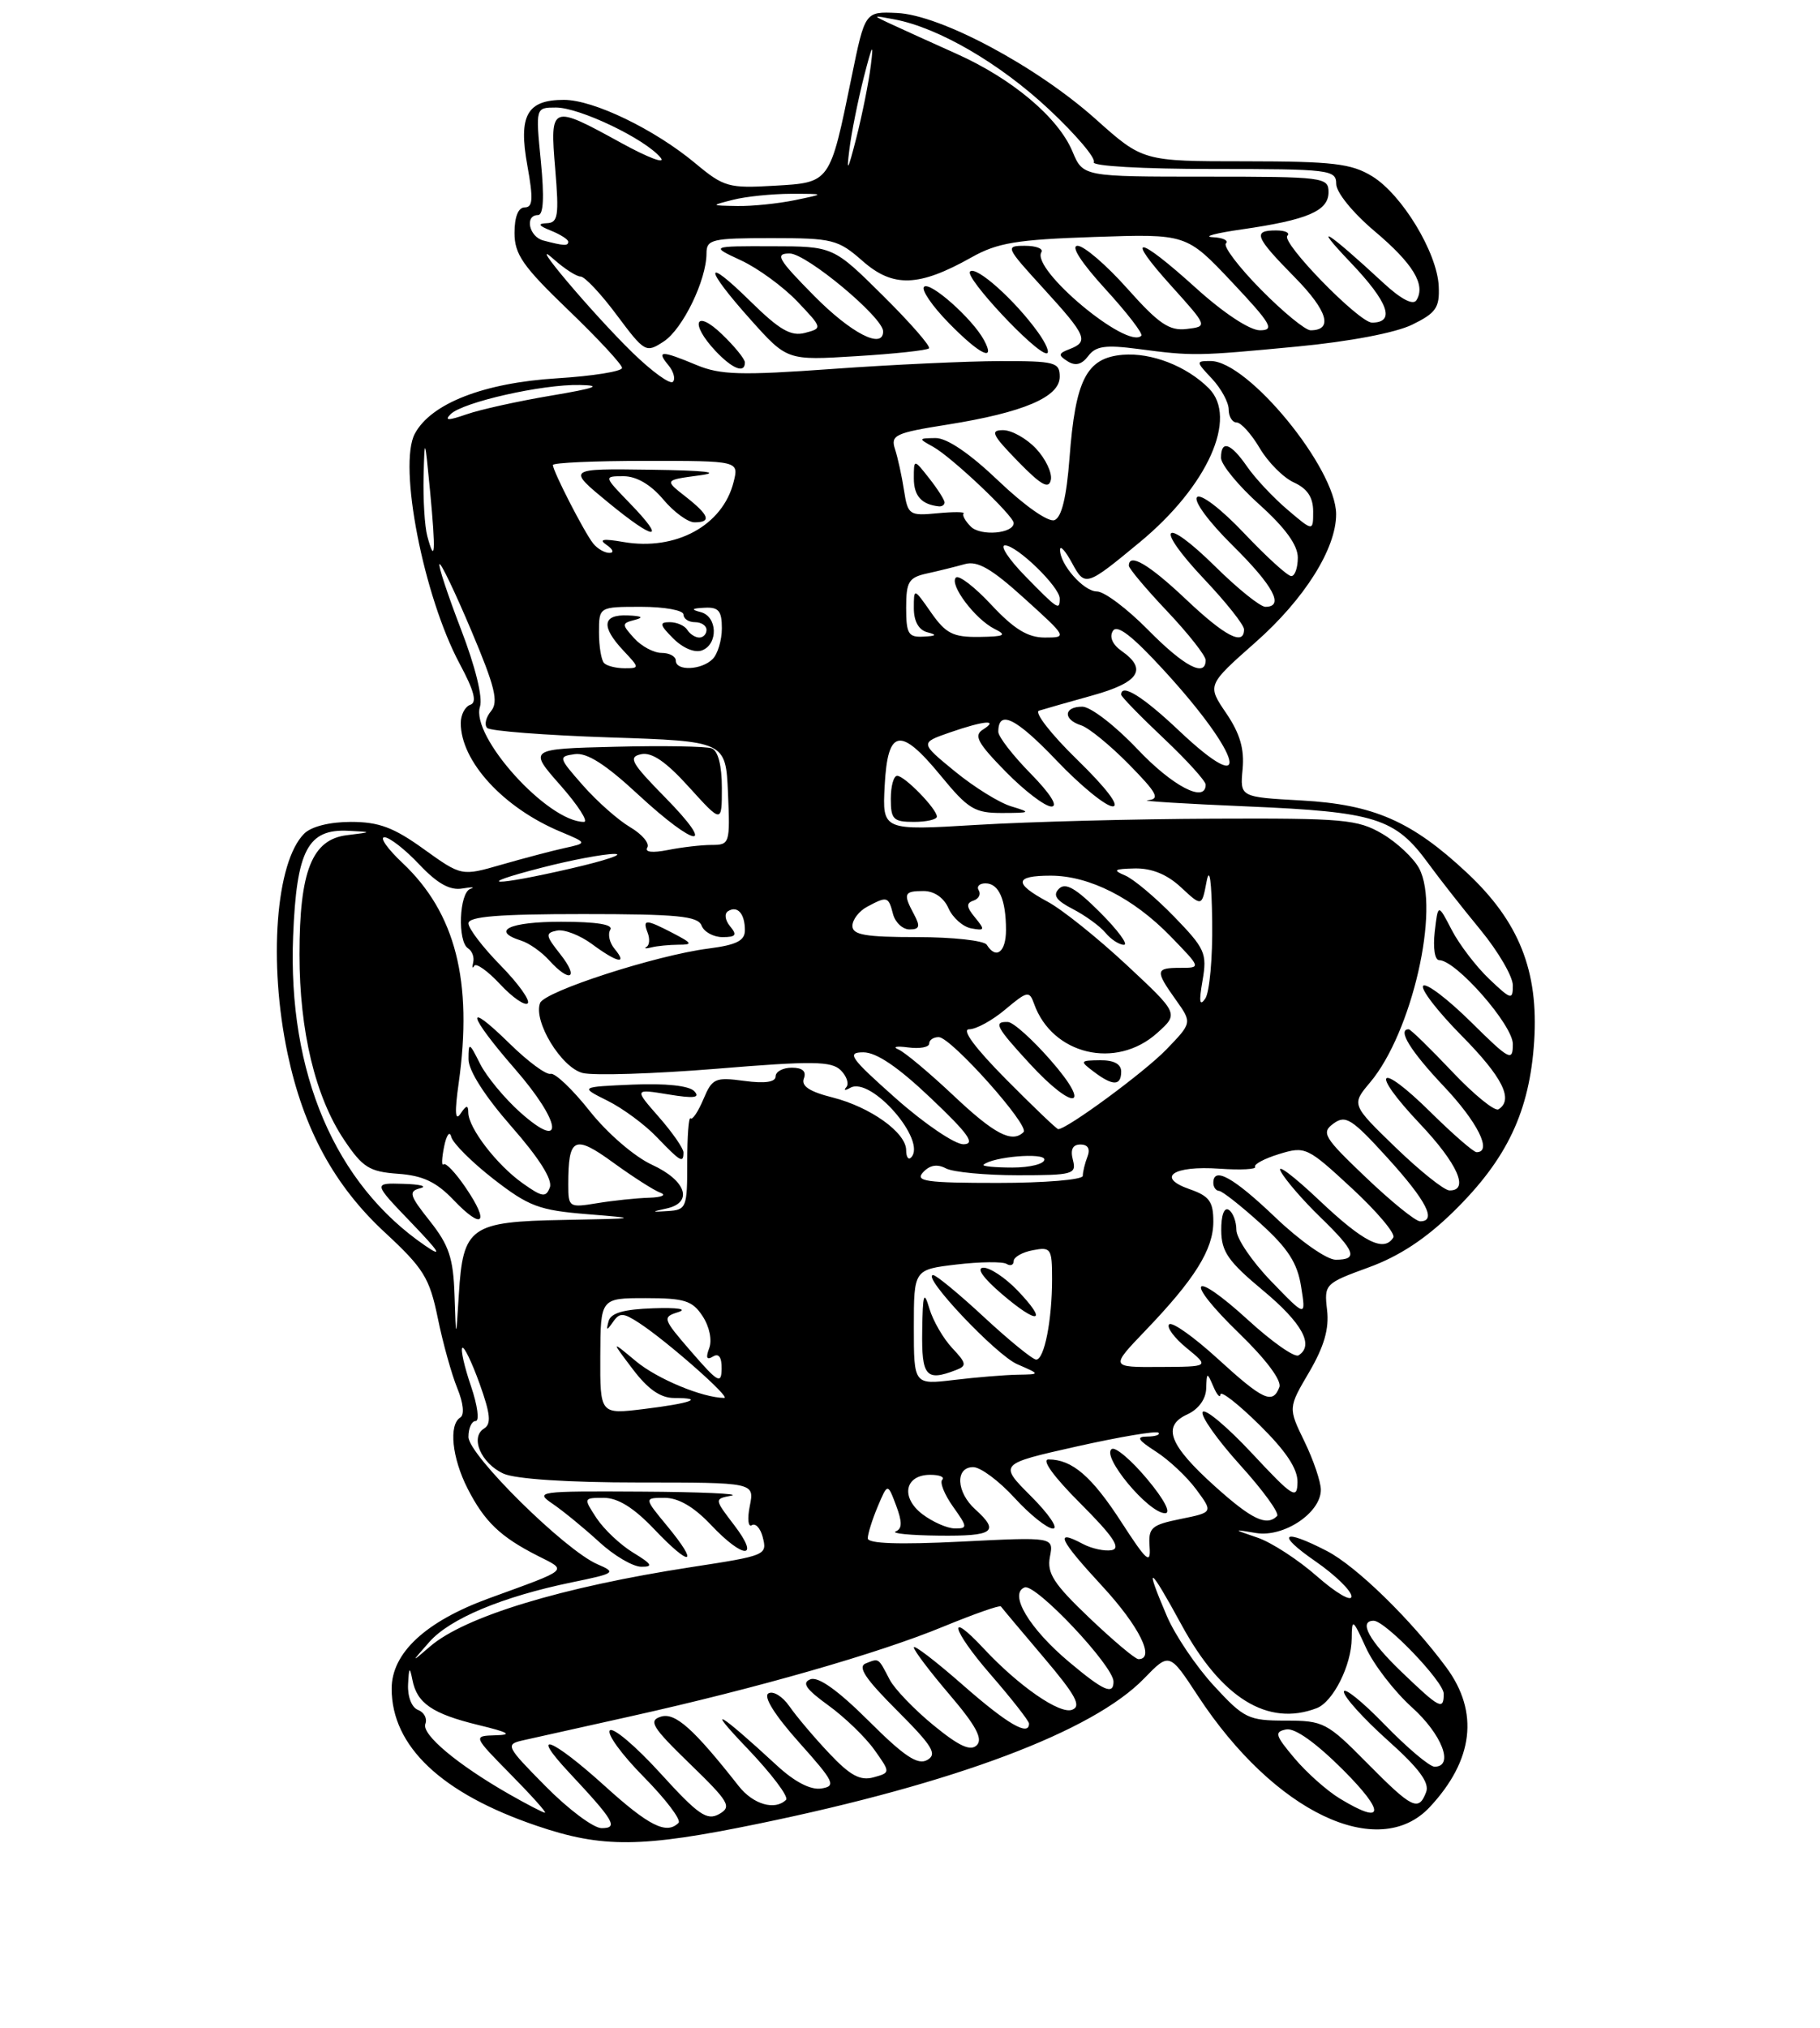 <?xml version="1.0" encoding="UTF-8" standalone="no"?>
<!DOCTYPE svg PUBLIC "-//W3C//DTD SVG 1.1//EN" "http://www.w3.org/Graphics/SVG/1.1/DTD/svg11.dtd" >
<svg xmlns="http://www.w3.org/2000/svg" xmlns:xlink="http://www.w3.org/1999/xlink" version="1.1" viewBox="0 0 237 264">
 <g >
 <path fill="currentColor"
d=" M 98.73 237.43 C 124.39 232.15 142.31 225.40 148.98 218.52 C 152.28 215.12 152.28 215.12 156.01 220.81 C 165.93 235.92 179.51 242.41 186.19 235.25 C 191.88 229.15 192.63 222.90 188.35 217.09 C 183.74 210.84 176.63 203.91 172.79 201.92 C 166.97 198.91 166.10 199.67 171.28 203.25 C 173.87 205.04 175.98 207.10 175.99 207.83 C 176.00 208.57 173.99 207.40 171.53 205.24 C 169.08 203.08 165.59 200.81 163.78 200.19 C 160.50 199.07 160.50 199.07 163.57 199.58 C 167.18 200.17 172.00 196.95 172.00 193.95 C 172.00 192.91 171.04 190.08 169.87 187.67 C 167.74 183.29 167.74 183.29 170.48 178.63 C 172.43 175.29 173.10 172.98 172.81 170.54 C 172.42 167.18 172.53 167.08 178.22 165.00 C 182.21 163.55 185.70 161.25 189.32 157.69 C 196.26 150.88 199.19 144.67 199.78 135.56 C 200.37 126.39 197.80 119.96 191.03 113.63 C 183.84 106.90 178.87 104.73 169.48 104.21 C 161.47 103.77 161.47 103.77 161.81 100.14 C 162.06 97.51 161.47 95.49 159.67 92.84 C 157.19 89.19 157.19 89.19 163.49 83.62 C 169.87 77.99 174.01 71.41 173.99 66.93 C 173.97 60.97 162.51 47.00 157.65 47.00 C 155.71 47.00 155.71 47.06 157.83 49.31 C 159.02 50.59 160.00 52.39 160.00 53.31 C 160.00 54.24 160.47 55.00 161.03 55.00 C 161.60 55.00 162.95 56.50 164.04 58.34 C 165.12 60.18 167.13 62.20 168.51 62.82 C 170.24 63.61 171.00 64.75 171.00 66.58 C 171.00 69.20 171.00 69.20 167.65 66.35 C 165.80 64.78 163.44 62.26 162.40 60.75 C 160.26 57.66 159.00 57.23 159.00 59.60 C 159.00 60.48 161.25 63.22 164.00 65.69 C 167.37 68.72 169.00 70.97 169.00 72.59 C 169.00 73.92 168.62 75.00 168.15 75.00 C 167.67 75.00 164.92 72.49 162.02 69.43 C 159.05 66.29 156.37 64.23 155.88 64.72 C 155.39 65.21 157.41 67.95 160.51 71.01 C 165.83 76.27 167.29 79.00 164.78 79.00 C 164.11 79.00 161.20 76.66 158.31 73.81 C 151.42 67.01 150.18 68.38 156.84 75.43 C 159.68 78.43 162.00 81.36 162.00 81.94 C 162.00 84.13 159.53 82.85 154.41 78.00 C 149.59 73.45 147.00 71.93 147.00 73.65 C 147.00 74.01 149.25 76.69 152.00 79.59 C 154.75 82.50 157.00 85.36 157.00 85.94 C 157.00 88.24 154.20 86.77 149.50 82.00 C 146.79 79.25 143.80 77.00 142.84 77.00 C 141.10 77.00 137.97 73.43 138.04 71.53 C 138.06 70.96 138.76 71.75 139.59 73.28 C 141.29 76.42 141.43 76.37 148.42 70.59 C 157.26 63.29 161.25 54.39 157.41 50.55 C 154.52 47.66 149.94 45.88 146.20 46.19 C 141.49 46.59 140.04 49.40 139.27 59.65 C 138.88 64.72 138.25 67.35 137.32 67.71 C 136.52 68.02 133.44 65.86 130.04 62.62 C 126.28 59.03 123.31 57.01 121.82 57.03 C 119.59 57.06 119.57 57.10 121.50 58.16 C 123.90 59.48 132.00 67.14 132.00 68.09 C 132.00 69.47 127.69 69.83 126.42 68.56 C 125.69 67.83 125.27 67.06 125.48 66.85 C 125.70 66.63 124.16 66.62 122.06 66.82 C 118.41 67.17 118.22 67.04 117.72 63.84 C 117.44 62.00 116.91 59.59 116.55 58.48 C 115.95 56.65 116.55 56.36 123.37 55.28 C 133.28 53.70 138.00 51.69 138.00 49.05 C 138.00 47.16 137.40 47.00 130.25 47.01 C 125.99 47.02 116.16 47.47 108.42 48.03 C 96.47 48.89 93.79 48.81 90.70 47.52 C 86.13 45.61 85.43 45.61 87.02 47.52 C 87.72 48.36 87.99 49.35 87.62 49.71 C 87.26 50.08 84.91 48.38 82.40 45.94 C 77.17 40.85 68.31 30.35 72.11 33.75 C 73.50 34.99 75.07 36.00 75.60 36.00 C 76.14 36.00 78.26 38.25 80.31 41.01 C 83.96 45.89 84.11 45.98 86.44 44.45 C 88.91 42.83 92.00 36.46 92.00 32.98 C 92.00 31.16 92.70 31.00 100.47 31.00 C 108.44 31.00 109.13 31.17 112.35 34.00 C 116.30 37.47 119.67 37.35 126.50 33.51 C 129.87 31.61 132.38 31.19 142.50 30.85 C 154.50 30.44 154.50 30.44 160.42 36.72 C 165.54 42.16 166.03 43.00 164.07 43.00 C 162.74 43.00 159.33 40.75 155.74 37.50 C 148.04 30.54 146.38 30.41 152.55 37.25 C 157.28 42.50 157.28 42.50 154.53 42.83 C 152.27 43.10 150.90 42.17 146.81 37.58 C 144.08 34.51 141.16 32.00 140.32 32.00 C 139.39 32.00 140.79 34.18 143.94 37.63 C 146.77 40.72 148.88 43.46 148.62 43.71 C 146.79 45.55 134.23 35.05 135.61 32.83 C 135.89 32.37 134.92 32.00 133.46 32.00 C 130.87 32.00 130.94 32.15 135.90 37.58 C 141.49 43.70 141.82 44.47 139.28 45.45 C 137.80 46.01 137.77 46.24 139.03 47.04 C 140.05 47.68 140.87 47.46 141.71 46.35 C 142.68 45.05 143.94 44.87 148.21 45.43 C 155.35 46.37 155.85 46.36 168.89 45.12 C 175.71 44.47 181.72 43.33 183.89 42.27 C 187.00 40.75 187.48 40.05 187.35 37.27 C 187.16 32.90 182.56 25.31 178.67 22.94 C 175.96 21.29 173.58 21.01 162.16 21.00 C 148.82 21.00 148.82 21.00 142.66 15.49 C 134.95 8.61 122.47 1.94 116.80 1.69 C 112.64 1.50 112.64 1.50 110.90 10.00 C 108.05 23.90 108.16 23.76 100.81 24.18 C 94.90 24.53 94.25 24.35 90.57 21.28 C 85.25 16.84 77.30 13.00 73.43 13.00 C 68.62 13.00 67.49 15.03 68.67 21.54 C 69.46 25.91 69.39 27.00 68.33 27.00 C 67.49 27.00 67.00 28.22 67.00 30.32 C 67.00 33.12 68.09 34.68 74.00 40.36 C 77.85 44.06 81.00 47.45 81.00 47.90 C 81.00 48.35 77.20 48.96 72.55 49.25 C 63.00 49.84 56.13 52.52 54.02 56.46 C 51.82 60.57 55.15 77.62 59.86 86.42 C 61.75 89.93 62.14 91.45 61.25 91.75 C 60.56 91.98 60.00 93.05 60.00 94.13 C 60.00 99.12 65.55 105.17 73.00 108.28 C 76.50 109.75 76.50 109.75 73.50 110.41 C 71.85 110.77 68.16 111.75 65.30 112.57 C 60.10 114.07 60.10 114.07 55.18 110.54 C 51.27 107.72 49.33 107.00 45.70 107.00 C 42.94 107.00 40.54 107.60 39.61 108.53 C 35.91 112.23 34.93 125.27 37.45 137.17 C 39.53 146.99 43.54 154.36 50.10 160.43 C 55.17 165.13 55.93 166.35 57.01 171.60 C 57.67 174.85 58.82 178.95 59.55 180.73 C 60.34 182.66 60.50 184.19 59.94 184.54 C 58.41 185.48 58.86 189.81 60.89 193.79 C 63.09 198.10 65.15 200.07 69.99 202.53 C 73.94 204.53 74.32 204.20 63.67 208.08 C 55.42 211.09 51.00 215.19 51.00 219.85 C 51.01 227.35 57.48 233.47 69.88 237.69 C 78.44 240.61 83.53 240.56 98.73 237.43 Z  M 123.00 65.41 C 123.00 65.08 122.10 63.67 121.00 62.27 C 119.00 59.73 119.00 59.73 119.00 62.28 C 119.00 64.56 120.00 65.68 122.25 65.92 C 122.66 65.96 123.00 65.73 123.00 65.41 Z  M 134.92 58.41 C 133.67 57.08 131.74 56.00 130.62 56.00 C 128.90 56.00 129.19 56.61 132.55 60.06 C 135.58 63.17 136.58 63.73 136.84 62.47 C 137.03 61.56 136.16 59.74 134.92 58.41 Z  M 97.00 47.19 C 97.00 46.74 95.65 45.08 94.00 43.50 C 90.53 40.17 89.80 42.09 93.17 45.69 C 95.38 48.03 97.00 48.67 97.00 47.19 Z  M 120.97 45.35 C 121.23 45.10 118.53 42.01 114.97 38.48 C 108.50 32.07 108.50 32.07 100.50 32.06 C 92.50 32.04 92.50 32.04 96.50 33.90 C 98.70 34.92 101.99 37.33 103.82 39.24 C 107.12 42.72 107.12 42.73 104.82 43.34 C 102.99 43.81 101.52 42.96 97.75 39.26 C 91.61 33.21 91.61 34.76 97.75 41.62 C 102.50 46.93 102.50 46.93 111.50 46.37 C 116.45 46.07 120.71 45.61 120.97 45.35 Z  M 128.12 44.25 C 126.61 41.47 121.09 36.58 120.33 37.34 C 119.94 37.72 121.38 39.83 123.52 42.02 C 127.59 46.19 129.74 47.23 128.12 44.25 Z  M 135.16 43.25 C 132.16 39.07 127.11 34.56 126.32 35.35 C 125.57 36.09 134.84 46.00 136.28 46.00 C 136.75 46.00 136.25 44.76 135.16 43.25 Z  M 71.06 232.56 C 65.89 227.33 65.78 227.10 68.09 226.57 C 69.42 226.27 75.67 224.88 82.00 223.47 C 98.55 219.79 114.40 215.25 122.80 211.78 C 126.82 210.13 130.21 208.93 130.34 209.14 C 130.48 209.34 132.97 212.31 135.89 215.75 C 140.09 220.70 140.86 222.12 139.61 222.59 C 138.00 223.21 132.65 219.50 128.08 214.60 C 123.25 209.42 123.93 212.15 128.90 217.89 C 131.71 221.12 134.00 224.05 134.00 224.39 C 134.00 226.09 131.19 224.46 125.40 219.38 C 121.88 216.29 119.00 214.08 119.00 214.47 C 119.00 214.86 121.10 217.63 123.66 220.63 C 127.08 224.64 128.02 226.38 127.20 227.20 C 126.38 228.02 124.88 227.33 121.54 224.59 C 119.04 222.54 116.49 219.88 115.86 218.68 C 114.35 215.78 114.49 215.87 112.77 216.54 C 111.63 216.97 112.62 218.49 116.80 222.67 C 121.45 227.32 122.09 228.37 120.74 229.13 C 119.50 229.82 117.75 228.66 113.11 224.03 C 109.13 220.07 106.56 218.23 105.54 218.62 C 104.37 219.07 104.93 219.89 107.87 222.02 C 110.00 223.56 112.69 226.16 113.86 227.80 C 115.97 230.77 115.97 230.77 113.74 231.39 C 112.01 231.86 110.69 231.14 107.97 228.25 C 106.02 226.19 103.70 223.44 102.80 222.14 C 101.90 220.84 100.67 220.09 100.06 220.46 C 99.38 220.88 100.89 223.29 104.04 226.82 C 108.66 231.99 108.92 232.53 106.94 232.84 C 105.54 233.05 103.46 231.97 101.13 229.81 C 93.62 222.87 91.70 221.76 97.28 227.58 C 100.45 230.90 102.74 233.92 102.36 234.31 C 100.93 235.74 98.08 234.92 96.20 232.53 C 90.30 225.03 87.91 222.90 86.05 223.49 C 84.40 224.01 84.92 224.86 89.82 229.61 C 94.97 234.60 95.33 235.22 93.64 236.17 C 92.06 237.06 90.92 236.27 86.00 230.86 C 82.82 227.36 79.86 224.85 79.42 225.27 C 78.98 225.70 80.96 228.43 83.83 231.33 C 86.70 234.24 88.74 236.93 88.36 237.31 C 86.80 238.87 84.51 237.73 78.74 232.50 C 71.82 226.24 68.83 225.11 74.10 230.75 C 80.01 237.07 80.55 238.00 78.34 238.00 C 77.29 238.00 74.01 235.55 71.06 232.56 Z  M 66.29 233.57 C 59.54 229.71 54.87 225.79 55.39 224.43 C 55.66 223.73 55.23 222.92 54.44 222.61 C 53.61 222.30 53.06 220.88 53.14 219.28 C 53.25 217.04 53.35 216.92 53.70 218.68 C 54.29 221.74 56.29 223.11 62.28 224.57 C 66.25 225.53 66.79 225.85 64.54 225.91 C 61.58 226.00 61.58 226.00 66.50 231.00 C 69.21 233.75 71.22 235.99 70.96 235.99 C 70.71 235.98 68.60 234.89 66.29 233.57 Z  M 174.46 234.14 C 172.78 233.12 170.13 230.76 168.56 228.89 C 166.05 225.91 165.92 225.46 167.49 225.15 C 168.62 224.93 171.35 226.88 174.88 230.40 C 180.46 235.98 180.27 237.68 174.46 234.14 Z  M 178.00 229.50 C 172.81 224.25 172.34 224.00 167.41 224.00 C 162.58 224.00 161.99 223.72 158.08 219.47 C 155.78 216.98 153.02 212.89 151.95 210.39 C 148.95 203.38 149.65 203.79 153.84 211.50 C 159.04 221.08 165.10 224.82 171.46 222.38 C 173.60 221.56 175.99 216.79 176.02 213.30 C 176.04 210.66 176.15 210.73 177.87 214.50 C 178.87 216.70 181.56 220.19 183.84 222.25 C 187.79 225.80 189.39 230.00 186.81 230.00 C 186.15 230.00 183.23 227.53 180.31 224.52 C 177.39 221.51 175.00 219.59 175.00 220.25 C 175.00 220.91 177.56 223.74 180.68 226.54 C 184.79 230.21 186.18 232.09 185.71 233.31 C 184.73 235.88 183.89 235.46 178.00 229.50 Z  M 182.52 217.67 C 178.28 213.61 176.86 211.00 178.88 211.00 C 180.39 211.00 188.00 218.92 188.00 220.50 C 188.00 222.70 187.49 222.44 182.52 217.67 Z  M 139.22 216.37 C 134.03 212.02 131.32 207.47 133.43 206.66 C 134.85 206.12 145.00 216.87 145.00 218.92 C 145.00 220.71 143.71 220.14 139.22 216.37 Z  M 55.91 213.76 C 58.59 210.72 65.41 207.87 74.46 206.00 C 80.15 204.83 80.30 204.72 77.79 203.64 C 73.57 201.82 61.00 189.41 61.00 187.07 C 61.00 185.93 61.42 185.00 61.94 185.00 C 62.46 185.00 62.18 182.95 61.33 180.45 C 60.47 177.94 59.97 175.70 60.20 175.47 C 60.43 175.24 61.44 177.33 62.45 180.13 C 63.87 184.09 64.00 185.38 63.03 185.98 C 61.18 187.12 62.65 190.52 65.57 191.85 C 67.12 192.55 73.93 193.00 83.17 193.00 C 98.25 193.00 98.25 193.00 97.64 196.05 C 97.30 197.73 97.42 198.86 97.90 198.56 C 98.38 198.26 99.01 198.94 99.31 200.07 C 99.93 202.46 99.82 202.51 90.00 204.02 C 73.16 206.61 60.52 210.45 56.00 214.35 C 53.50 216.50 53.50 216.50 55.91 213.76 Z  M 82.46 202.14 C 80.78 201.12 78.64 199.09 77.68 197.64 C 75.96 195.01 75.97 195.00 78.63 195.00 C 80.47 195.00 82.54 196.29 85.22 199.11 C 89.96 204.10 91.12 203.81 86.90 198.69 C 83.85 195.00 83.85 195.00 86.56 195.00 C 88.35 195.00 90.37 196.18 92.56 198.50 C 96.81 203.00 99.04 203.05 95.62 198.57 C 93.00 195.14 93.00 195.14 95.25 194.71 C 96.49 194.47 91.20 194.23 83.50 194.19 C 70.03 194.11 69.59 194.17 72.00 195.80 C 73.37 196.74 76.07 198.95 78.00 200.72 C 79.92 202.50 82.40 203.96 83.50 203.97 C 85.11 203.99 84.91 203.63 82.46 202.14 Z  M 141.86 210.63 C 137.20 206.19 136.31 204.81 136.72 202.67 C 137.22 200.09 137.22 200.09 125.11 200.70 C 117.02 201.10 113.00 200.96 113.00 200.27 C 113.00 199.70 113.58 197.84 114.29 196.15 C 115.59 193.07 115.59 193.07 116.69 195.99 C 117.50 198.15 117.49 199.03 116.64 199.37 C 116.02 199.63 118.54 199.88 122.25 199.92 C 129.40 200.00 130.22 199.41 127.00 196.50 C 124.52 194.26 124.36 191.00 126.73 191.00 C 127.68 191.00 130.10 192.80 132.11 195.00 C 134.12 197.20 136.38 199.00 137.12 199.00 C 137.86 199.00 136.58 197.11 134.26 194.79 C 130.06 190.59 130.06 190.59 140.21 188.31 C 145.80 187.06 150.58 186.25 150.85 186.52 C 151.12 186.78 150.47 187.01 149.42 187.02 C 147.90 187.03 148.14 187.44 150.53 188.98 C 152.20 190.05 154.56 192.26 155.77 193.90 C 157.98 196.89 157.98 196.89 153.74 197.75 C 149.91 198.53 149.52 198.88 149.70 201.38 C 149.87 203.74 149.32 203.25 146.02 198.15 C 142.17 192.20 139.61 190.00 136.54 190.00 C 135.58 190.00 137.20 192.24 140.70 195.74 C 144.96 200.00 146.01 201.57 144.77 201.81 C 143.86 201.98 142.14 201.61 140.97 200.98 C 137.26 199.00 137.91 200.41 143.54 206.50 C 148.35 211.71 150.48 216.00 148.25 216.00 C 147.83 216.00 144.96 213.58 141.86 210.63 Z  M 149.38 192.55 C 147.33 190.10 145.26 188.34 144.78 188.64 C 143.34 189.52 149.55 197.00 151.72 197.00 C 152.54 197.00 151.59 195.19 149.38 192.55 Z  M 120.09 197.11 C 117.24 194.91 117.84 192.00 121.14 192.00 C 122.34 192.00 123.05 192.29 122.70 192.64 C 122.35 192.99 122.98 194.56 124.10 196.14 C 126.01 198.82 126.02 199.00 124.32 198.98 C 123.32 198.97 121.42 198.12 120.09 197.11 Z  M 158.23 193.52 C 152.23 188.12 151.28 185.65 154.62 184.13 C 156.06 183.47 157.03 182.15 157.07 180.77 C 157.14 178.61 157.18 178.60 158.00 180.50 C 158.47 181.60 158.89 182.07 158.93 181.54 C 158.97 181.01 161.25 182.79 164.00 185.50 C 167.46 188.91 168.99 191.21 168.96 192.96 C 168.92 195.27 168.37 194.92 163.04 189.21 C 159.81 185.75 156.92 183.32 156.61 183.82 C 156.31 184.31 158.50 187.42 161.49 190.73 C 164.48 194.03 166.65 197.02 166.30 197.37 C 164.93 198.73 163.02 197.82 158.23 193.52 Z  M 78.17 176.56 C 78.20 169.00 78.20 169.00 84.07 169.00 C 89.15 169.00 90.17 169.32 91.50 171.36 C 92.39 172.72 92.75 174.48 92.35 175.52 C 91.88 176.77 92.03 177.10 92.83 176.61 C 93.60 176.13 93.99 176.68 93.97 178.19 C 93.94 180.24 93.50 179.99 90.04 176.00 C 86.28 171.66 86.22 171.48 88.32 170.82 C 89.58 170.42 88.21 170.21 85.08 170.32 C 81.22 170.45 79.54 170.93 79.25 172.00 C 78.91 173.27 79.00 173.28 79.84 172.08 C 80.69 170.86 81.18 170.89 83.27 172.26 C 86.89 174.63 95.25 182.00 94.31 181.99 C 91.48 181.97 85.58 179.52 82.81 177.21 C 79.56 174.50 79.56 174.50 82.40 178.25 C 84.37 180.86 86.01 182.00 87.79 182.00 C 91.88 182.00 89.96 182.69 83.82 183.44 C 78.14 184.13 78.14 184.13 78.17 176.56 Z  M 158.55 176.87 C 155.46 174.05 152.63 172.04 152.25 172.41 C 151.88 172.78 152.91 174.18 154.54 175.51 C 157.50 177.93 157.50 177.93 151.04 177.96 C 144.58 178.00 144.58 178.00 149.13 173.25 C 155.59 166.52 158.00 162.66 158.00 159.04 C 158.00 156.43 157.48 155.71 154.92 154.82 C 150.49 153.28 152.75 151.72 158.81 152.15 C 161.56 152.34 163.65 152.23 163.44 151.91 C 163.24 151.58 164.65 150.83 166.57 150.24 C 169.97 149.20 170.23 149.32 176.03 154.69 C 179.31 157.72 181.74 160.61 181.44 161.10 C 180.22 163.07 177.58 161.74 171.78 156.25 C 168.44 153.09 166.19 151.40 166.78 152.50 C 167.36 153.60 169.68 156.28 171.92 158.45 C 176.52 162.91 176.91 164.00 173.93 164.00 C 172.78 164.00 169.28 161.55 166.09 158.50 C 160.59 153.25 158.00 151.82 158.00 154.00 C 158.00 154.55 158.34 155.02 158.75 155.04 C 159.16 155.06 161.59 156.97 164.15 159.29 C 167.72 162.52 168.95 164.43 169.43 167.50 C 170.07 171.50 170.07 171.50 165.54 166.81 C 163.04 164.23 161.00 161.22 161.00 160.12 C 161.00 159.02 160.55 157.84 160.00 157.50 C 159.41 157.13 159.01 158.23 159.03 160.19 C 159.05 162.96 159.94 164.23 164.47 168.00 C 169.57 172.24 171.17 175.16 169.09 176.45 C 168.58 176.76 165.64 174.70 162.55 171.87 C 155.06 165.03 154.06 166.51 161.39 173.61 C 164.86 176.97 166.93 179.74 166.60 180.59 C 165.73 182.87 164.48 182.29 158.55 176.87 Z  M 119.00 172.78 C 119.00 165.28 119.00 165.28 124.57 164.62 C 127.63 164.26 130.56 164.23 131.07 164.54 C 131.58 164.86 132.00 164.69 132.00 164.18 C 132.00 163.66 133.12 163.02 134.50 162.76 C 136.85 162.31 137.00 162.53 137.00 166.51 C 137.00 171.89 135.99 177.00 134.93 177.00 C 134.48 177.00 131.44 174.53 128.17 171.50 C 124.91 168.47 121.91 166.00 121.52 166.00 C 119.88 166.00 129.67 176.38 132.46 177.60 C 135.50 178.92 135.50 178.92 132.50 178.97 C 130.85 179.00 127.14 179.30 124.25 179.65 C 119.00 180.28 119.00 180.28 119.00 172.78 Z  M 124.47 178.37 C 125.92 177.82 125.87 177.49 124.00 175.50 C 122.84 174.27 121.51 171.97 121.03 170.38 C 120.31 167.95 120.16 168.39 120.09 173.25 C 120.00 179.18 120.58 179.87 124.47 178.37 Z  M 132.49 167.99 C 130.91 166.35 128.92 165.02 128.06 165.04 C 127.09 165.06 128.01 166.37 130.48 168.48 C 135.22 172.54 136.54 172.22 132.49 167.99 Z  M 59.19 168.64 C 59.03 163.80 58.48 162.13 55.98 158.97 C 53.31 155.61 53.16 155.10 54.73 154.69 C 55.70 154.44 54.72 154.18 52.54 154.12 C 48.58 154.00 48.58 154.00 53.54 159.16 C 57.25 163.02 57.71 163.78 55.37 162.17 C 43.63 154.15 37.46 139.68 38.17 121.87 C 38.62 110.65 40.08 107.88 45.40 108.16 C 48.50 108.32 48.50 108.32 45.17 108.73 C 40.63 109.29 39.00 113.39 39.00 124.26 C 39.00 134.24 41.06 142.79 44.80 148.38 C 47.22 151.99 48.09 152.54 51.83 152.81 C 55.06 153.04 56.82 153.87 59.06 156.22 C 62.86 160.20 63.81 159.28 60.67 154.66 C 59.34 152.69 58.03 151.31 57.76 151.58 C 57.49 151.85 57.52 150.82 57.83 149.28 C 58.14 147.75 58.56 147.18 58.76 148.00 C 58.96 148.82 61.44 151.30 64.27 153.50 C 68.86 157.06 70.20 157.56 76.46 158.07 C 83.30 158.62 83.22 158.64 73.40 158.82 C 61.23 159.04 60.29 159.71 59.75 168.52 C 59.38 174.50 59.38 174.50 59.19 168.64 Z  M 177.86 153.28 C 172.37 148.05 172.02 147.46 173.65 146.27 C 175.22 145.12 176.03 145.63 180.67 150.73 C 185.76 156.33 187.13 159.00 184.93 159.00 C 184.33 159.00 181.16 156.43 177.86 153.28 Z  M 86.75 157.34 C 90.32 156.58 89.39 153.70 84.91 151.64 C 82.61 150.58 79.10 147.55 76.79 144.64 C 74.55 141.81 72.26 139.64 71.70 139.80 C 71.14 139.97 68.73 138.19 66.34 135.84 C 60.42 130.04 60.86 132.04 67.07 139.18 C 73.13 146.14 73.61 150.03 67.76 144.83 C 65.71 143.00 63.35 140.15 62.52 138.50 C 61.10 135.67 61.01 135.64 61.01 137.89 C 61.00 139.37 63.13 142.70 66.60 146.66 C 70.20 150.76 71.99 153.59 71.60 154.59 C 71.09 155.93 70.61 155.86 68.04 154.03 C 64.68 151.64 61.01 146.86 60.98 144.85 C 60.97 143.82 60.73 143.85 59.96 145.00 C 59.27 146.03 59.19 144.79 59.73 141.00 C 61.59 127.76 59.32 118.87 52.43 112.36 C 50.46 110.51 49.40 109.00 50.06 109.00 C 50.72 109.00 52.76 110.59 54.59 112.53 C 56.95 115.03 58.59 115.95 60.21 115.67 C 61.47 115.46 61.94 115.48 61.25 115.72 C 59.79 116.22 59.55 122.60 60.96 123.47 C 61.48 123.80 61.78 124.61 61.62 125.28 C 61.46 125.95 61.52 126.16 61.75 125.74 C 61.98 125.32 63.50 126.39 65.12 128.13 C 66.73 129.86 68.36 130.98 68.72 130.62 C 69.08 130.25 67.49 128.04 65.19 125.69 C 62.88 123.34 61.00 120.88 61.00 120.21 C 61.00 119.32 64.89 119.00 75.89 119.00 C 88.21 119.00 90.89 119.26 91.36 120.50 C 91.68 121.33 92.91 122.00 94.09 122.00 C 95.83 122.00 96.02 121.73 95.07 120.59 C 94.41 119.79 94.30 118.93 94.81 118.62 C 96.04 117.86 97.00 118.95 97.00 121.11 C 97.00 122.47 95.90 123.02 92.25 123.49 C 85.45 124.36 70.91 129.06 70.33 130.58 C 69.42 132.95 73.09 138.98 75.87 139.69 C 77.32 140.05 85.15 139.80 93.28 139.14 C 105.87 138.10 108.28 138.14 109.49 139.34 C 110.27 140.12 110.59 141.11 110.20 141.54 C 109.82 141.97 110.05 142.00 110.72 141.62 C 113.41 140.07 120.79 148.54 118.63 150.70 C 118.29 151.05 118.00 150.62 118.00 149.74 C 118.00 147.45 113.34 144.12 108.40 142.87 C 105.41 142.12 104.30 141.38 104.68 140.40 C 105.03 139.47 104.50 139.00 103.11 139.00 C 101.95 139.00 101.00 139.51 101.00 140.13 C 101.00 140.88 99.61 141.08 96.92 140.72 C 93.13 140.21 92.74 140.38 91.60 143.10 C 90.92 144.71 90.17 145.84 89.93 145.59 C 89.68 145.35 89.49 147.93 89.49 151.33 C 89.50 157.20 89.38 157.51 87.00 157.66 C 84.80 157.81 84.77 157.77 86.75 157.34 Z  M 89.00 150.03 C 89.00 149.50 87.55 147.42 85.79 145.41 C 82.58 141.75 82.58 141.75 87.04 142.48 C 90.39 143.03 91.23 142.92 90.40 142.05 C 89.72 141.34 86.68 141.02 82.40 141.20 C 75.50 141.50 75.50 141.50 79.11 143.30 C 81.09 144.28 83.99 146.42 85.54 148.05 C 88.63 151.27 89.00 151.48 89.00 150.03 Z  M 72.98 124.25 C 71.02 121.77 70.98 121.47 72.53 121.15 C 73.47 120.96 75.52 121.75 77.08 122.90 C 80.37 125.34 81.78 125.64 80.04 123.54 C 79.37 122.74 79.12 121.62 79.47 121.04 C 79.90 120.36 77.71 120.00 73.06 120.00 C 66.34 120.00 63.84 121.18 67.87 122.46 C 68.90 122.78 70.54 123.94 71.52 125.03 C 74.24 128.03 75.45 127.38 72.98 124.25 Z  M 88.33 122.99 C 90.25 122.99 90.17 122.81 87.64 121.49 C 84.08 119.64 83.64 119.63 84.34 121.44 C 84.64 122.22 84.58 123.05 84.19 123.27 C 83.81 123.49 84.10 123.52 84.83 123.34 C 85.56 123.15 87.14 123.00 88.33 122.99 Z  M 74.00 154.21 C 74.00 148.05 74.78 147.67 79.86 151.36 C 82.41 153.21 85.17 154.98 86.00 155.28 C 86.83 155.59 86.15 155.88 84.50 155.93 C 82.85 155.98 79.81 156.30 77.75 156.64 C 74.10 157.24 74.00 157.18 74.00 154.21 Z  M 181.74 149.39 C 175.98 143.81 175.98 143.81 178.41 140.92 C 183.86 134.45 187.57 118.26 184.80 113.05 C 184.08 111.71 181.92 109.68 180.00 108.55 C 176.79 106.67 174.94 106.51 158.00 106.58 C 147.82 106.62 133.96 106.98 127.20 107.39 C 114.90 108.13 114.90 108.13 115.20 102.32 C 115.59 94.85 117.22 94.55 122.50 100.98 C 126.08 105.34 126.92 105.85 130.50 105.84 C 134.24 105.83 134.31 105.77 131.69 104.98 C 130.14 104.52 126.84 102.47 124.34 100.42 C 119.81 96.71 119.81 96.71 123.65 95.37 C 128.14 93.81 130.14 93.63 128.00 94.98 C 126.77 95.75 127.30 96.73 130.96 100.46 C 133.41 102.96 136.09 105.00 136.92 105.00 C 137.83 105.00 136.77 103.32 134.21 100.71 C 131.89 98.35 130.00 95.91 130.00 95.27 C 130.00 92.33 132.29 93.46 137.57 98.99 C 140.72 102.30 144.02 104.99 144.90 104.98 C 145.87 104.97 144.05 102.58 140.30 98.93 C 136.89 95.61 134.64 92.73 135.30 92.52 C 135.96 92.31 139.09 91.42 142.25 90.54 C 148.33 88.85 149.46 87.14 146.07 84.76 C 144.87 83.92 144.43 82.92 144.92 82.14 C 145.47 81.24 147.46 82.79 151.63 87.34 C 161.80 98.44 163.27 104.32 153.57 95.16 C 148.84 90.68 146.00 88.91 146.00 90.44 C 146.00 90.69 148.47 93.23 151.50 96.09 C 154.53 98.95 157.00 101.67 157.00 102.15 C 157.00 104.61 152.68 102.36 148.09 97.50 C 145.23 94.48 142.01 92.00 140.94 92.00 C 138.50 92.00 138.40 93.67 140.79 94.43 C 141.78 94.75 144.57 97.03 147.00 99.50 C 150.70 103.27 151.10 104.03 149.46 104.18 C 148.38 104.28 154.25 104.64 162.50 104.99 C 179.14 105.70 181.68 106.50 185.99 112.40 C 187.37 114.30 190.41 118.17 192.75 121.01 C 195.09 123.85 197.00 127.12 197.00 128.28 C 197.00 130.23 196.78 130.17 193.91 127.44 C 192.21 125.82 190.02 122.95 189.04 121.06 C 187.26 117.62 187.26 117.62 186.83 121.31 C 186.59 123.42 186.84 125.00 187.41 125.00 C 189.60 125.00 197.00 133.44 197.00 135.92 C 197.00 138.25 196.60 138.04 191.52 133.02 C 188.51 130.05 185.73 127.94 185.33 128.33 C 184.94 128.73 187.18 131.64 190.31 134.81 C 195.66 140.22 197.14 143.17 195.13 144.42 C 194.65 144.72 191.92 142.50 189.07 139.48 C 186.22 136.47 183.69 134.00 183.44 134.00 C 181.93 134.00 183.66 136.82 188.00 141.41 C 192.42 146.08 194.37 150.00 192.28 150.00 C 191.89 150.00 189.20 147.66 186.31 144.81 C 179.45 138.03 178.26 139.28 184.89 146.29 C 189.81 151.49 191.38 155.02 188.75 154.98 C 188.06 154.97 184.91 152.45 181.74 149.39 Z  M 122.00 106.31 C 122.00 105.32 117.80 101.00 116.83 101.00 C 116.37 101.00 116.00 102.35 116.00 104.00 C 116.00 106.67 116.33 107.00 119.00 107.00 C 120.65 107.00 122.00 106.69 122.00 106.31 Z  M 120.21 152.61 C 121.08 151.67 122.05 151.51 123.18 152.11 C 124.11 152.60 128.33 153.00 132.55 153.00 C 139.74 153.00 140.20 152.87 139.71 151.00 C 139.36 149.65 139.68 149.00 140.70 149.00 C 141.67 149.00 142.00 149.57 141.61 150.58 C 141.27 151.45 141.00 152.58 141.00 153.08 C 141.00 153.59 136.03 154.00 129.96 154.00 C 120.57 154.00 119.11 153.79 120.21 152.61 Z  M 128.08 151.63 C 129.26 150.59 136.00 150.02 136.00 150.95 C 136.00 151.53 134.12 152.00 131.83 152.00 C 129.54 152.00 127.85 151.83 128.08 151.63 Z  M 116.66 143.00 C 110.70 137.71 110.20 137.00 112.43 137.00 C 114.14 137.00 116.96 138.92 121.22 142.97 C 126.13 147.63 127.06 148.94 125.46 148.97 C 124.34 148.98 120.38 146.30 116.66 143.00 Z  M 124.18 142.64 C 121.05 139.69 117.83 136.99 117.00 136.63 C 116.17 136.28 116.74 136.16 118.25 136.36 C 119.76 136.56 121.00 136.34 121.00 135.86 C 121.00 135.39 121.56 135.01 122.25 135.02 C 123.85 135.05 134.12 146.54 133.29 147.38 C 131.80 148.86 129.50 147.66 124.18 142.64 Z  M 131.00 140.50 C 126.95 136.41 125.17 134.00 126.20 134.00 C 127.11 134.00 129.23 132.84 130.92 131.41 C 133.77 129.02 134.04 128.96 134.65 130.66 C 137.00 137.31 145.33 139.30 150.69 134.48 C 153.50 131.96 153.50 131.96 146.67 125.59 C 142.92 122.10 138.31 118.40 136.42 117.39 C 131.98 115.00 132.09 114.00 136.81 114.00 C 141.85 114.00 147.59 116.91 152.45 121.92 C 156.41 126.00 156.41 126.00 153.70 126.00 C 150.45 126.00 150.40 126.35 153.12 130.17 C 155.24 133.15 155.24 133.15 151.87 136.64 C 149.03 139.58 138.95 147.00 137.80 147.00 C 137.60 147.00 134.54 144.07 131.00 140.50 Z  M 136.83 138.05 C 134.45 135.32 131.94 133.07 131.25 133.05 C 129.31 132.98 129.70 133.71 134.13 138.52 C 139.87 144.75 142.32 144.32 136.83 138.05 Z  M 146.00 139.50 C 146.00 138.52 145.04 138.01 143.25 138.03 C 140.62 138.06 140.58 138.13 142.44 139.53 C 144.91 141.40 146.00 141.39 146.00 139.50 Z  M 143.25 118.78 C 140.11 115.64 138.75 114.85 137.90 115.70 C 137.06 116.54 137.52 117.22 139.71 118.35 C 141.32 119.18 143.23 120.57 143.95 121.43 C 144.66 122.30 145.75 123.00 146.36 123.00 C 146.97 123.00 145.57 121.10 143.25 118.78 Z  M 156.59 127.67 C 157.21 124.11 156.93 123.50 152.88 119.32 C 150.47 116.84 147.60 114.43 146.50 113.97 C 144.84 113.27 145.07 113.12 147.79 113.06 C 149.99 113.02 151.99 113.84 153.79 115.52 C 156.50 118.04 156.50 118.04 157.12 114.77 C 157.51 112.72 157.78 114.66 157.85 120.00 C 157.92 124.67 157.51 129.18 156.95 130.00 C 156.21 131.08 156.11 130.42 156.59 127.67 Z  M 128.50 123.00 C 128.16 122.45 124.08 122.00 119.44 122.00 C 112.69 122.00 111.00 121.71 111.00 120.54 C 111.00 119.73 111.87 118.60 112.93 118.04 C 115.53 116.65 115.69 116.69 116.29 119.00 C 116.58 120.10 117.55 121.00 118.44 121.00 C 119.74 121.00 119.86 120.61 119.04 119.07 C 117.57 116.34 117.71 116.00 120.26 116.00 C 121.65 116.00 122.91 116.87 123.51 118.24 C 124.06 119.48 125.39 120.66 126.47 120.86 C 128.25 121.19 128.29 121.06 126.97 119.45 C 125.84 118.08 125.79 117.58 126.76 117.25 C 127.45 117.02 127.76 116.42 127.45 115.91 C 127.14 115.41 127.54 115.00 128.33 115.00 C 130.07 115.00 131.00 117.12 131.00 121.08 C 131.00 123.96 129.71 124.95 128.50 123.00 Z  M 70.50 112.97 C 74.35 111.97 78.62 111.17 80.00 111.17 C 81.38 111.17 78.90 112.01 74.50 113.03 C 64.29 115.40 61.25 115.35 70.50 112.97 Z  M 84.29 110.34 C 84.62 109.80 83.62 108.61 82.06 107.69 C 80.50 106.77 77.74 104.33 75.92 102.26 C 72.71 98.61 72.67 98.49 74.84 98.18 C 76.42 97.95 78.83 99.48 83.09 103.43 C 90.69 110.46 93.44 110.76 86.61 103.81 C 82.19 99.31 81.77 98.56 83.48 98.19 C 84.88 97.89 86.73 99.16 89.73 102.48 C 94.00 107.19 94.00 107.19 94.00 102.57 C 94.00 99.67 93.51 97.75 92.69 97.43 C 91.97 97.16 86.30 97.06 80.09 97.22 C 68.80 97.50 68.80 97.50 72.99 102.25 C 75.29 104.86 76.66 107.00 76.04 107.00 C 71.32 107.00 61.27 95.87 62.50 92.01 C 62.89 90.79 61.90 86.78 60.01 81.88 C 58.30 77.42 57.04 73.62 57.23 73.44 C 57.42 73.25 59.28 77.14 61.37 82.09 C 64.46 89.40 64.94 91.36 63.95 92.57 C 63.27 93.38 63.04 94.37 63.44 94.77 C 63.83 95.17 70.99 95.72 79.33 96.00 C 94.50 96.50 94.50 96.50 94.80 103.25 C 95.08 109.81 95.02 110.00 92.67 110.00 C 91.34 110.00 88.77 110.30 86.97 110.66 C 84.94 111.06 83.92 110.94 84.29 110.34 Z  M 78.67 86.33 C 78.30 85.97 78.00 84.17 78.00 82.33 C 78.00 79.00 78.00 79.00 83.50 79.00 C 86.53 79.00 89.00 79.45 89.00 80.00 C 89.00 80.55 89.67 81.00 90.50 81.00 C 91.33 81.00 92.00 81.45 92.00 82.00 C 92.00 82.55 91.58 83.00 91.06 83.00 C 90.54 83.00 89.84 82.55 89.50 82.00 C 89.16 81.45 88.13 81.00 87.22 81.00 C 85.82 81.00 85.89 81.34 87.69 83.14 C 88.95 84.39 90.49 85.03 91.42 84.67 C 93.55 83.85 93.43 80.26 91.25 79.69 C 89.93 79.35 90.06 79.20 91.75 79.12 C 93.58 79.02 94.00 79.53 94.00 81.80 C 94.00 83.34 93.46 85.14 92.80 85.80 C 91.35 87.25 88.00 87.39 88.00 86.00 C 88.00 85.45 87.17 85.00 86.15 85.00 C 85.14 85.00 83.53 84.14 82.58 83.09 C 80.94 81.27 80.94 81.15 82.67 80.70 C 83.89 80.39 83.58 80.19 81.75 80.12 C 78.44 79.98 78.24 81.56 81.17 84.69 C 83.30 86.95 83.30 87.00 81.34 87.00 C 80.24 87.00 79.03 86.70 78.67 86.33 Z  M 118.00 79.12 C 118.00 75.71 118.33 75.18 120.75 74.65 C 122.26 74.32 124.46 73.77 125.64 73.44 C 127.28 72.97 129.11 74.02 133.40 77.91 C 138.98 82.96 139.00 83.00 136.05 83.00 C 133.84 83.00 132.06 81.91 129.11 78.76 C 126.94 76.42 124.85 74.82 124.48 75.19 C 123.58 76.09 126.98 80.61 129.50 81.87 C 131.17 82.70 130.85 82.87 127.50 82.92 C 124.10 82.96 123.16 82.48 121.25 79.75 C 119.00 76.53 119.00 76.53 119.00 79.19 C 119.00 80.89 119.64 82.02 120.75 82.31 C 122.07 82.65 121.94 82.80 120.25 82.88 C 118.28 82.99 118.00 82.51 118.00 79.12 Z  M 133.50 75.00 C 131.35 72.80 130.17 71.00 130.87 71.00 C 132.43 71.00 138.00 76.42 138.00 77.92 C 138.00 79.52 137.76 79.36 133.50 75.00 Z  M 55.64 69.79 C 55.30 68.53 55.09 65.03 55.16 62.00 C 55.29 56.79 55.33 56.89 56.01 64.00 C 56.76 71.91 56.65 73.57 55.64 69.79 Z  M 77.24 70.75 C 76.09 69.31 72.00 61.35 72.00 60.54 C 72.00 60.24 77.45 60.00 84.11 60.00 C 96.22 60.00 96.22 60.00 95.53 62.75 C 94.12 68.41 88.01 71.74 81.18 70.56 C 78.52 70.10 77.91 70.21 79.00 70.95 C 79.83 71.51 79.99 71.98 79.37 71.98 C 78.75 71.99 77.79 71.44 77.24 70.75 Z  M 81.99 65.49 C 78.61 62.00 78.61 62.00 81.21 62.00 C 82.88 62.00 84.73 63.08 86.35 65.00 C 87.73 66.65 89.57 68.00 90.44 68.00 C 92.69 68.00 92.37 67.08 89.26 64.64 C 86.52 62.50 86.52 62.50 91.01 61.90 C 94.04 61.50 91.96 61.25 84.67 61.15 C 73.83 61.00 73.83 61.00 79.17 65.39 C 85.36 70.48 86.88 70.53 81.99 65.49 Z  M 58.68 53.92 C 60.24 52.36 70.62 50.01 75.50 50.12 C 78.50 50.18 77.56 50.53 71.73 51.51 C 67.46 52.23 62.52 53.32 60.75 53.94 C 58.36 54.77 57.83 54.77 58.68 53.92 Z  M 164.19 37.69 C 161.31 34.77 159.26 32.07 159.64 31.69 C 160.02 31.31 159.25 30.94 157.92 30.88 C 156.59 30.81 158.30 30.35 161.73 29.86 C 170.27 28.63 173.00 27.46 173.00 25.02 C 173.00 23.08 172.40 23.00 157.01 23.00 C 141.03 23.00 141.03 23.00 139.66 19.73 C 137.81 15.30 131.83 10.26 124.55 7.00 C 121.22 5.51 117.38 3.76 116.00 3.12 C 113.55 1.98 113.56 1.97 116.50 2.53 C 122.22 3.61 130.21 8.26 136.58 14.22 C 140.10 17.52 142.74 20.62 142.43 21.11 C 142.12 21.62 148.78 22.00 157.94 22.00 C 173.17 22.00 174.00 22.10 174.00 23.94 C 174.00 25.04 176.16 27.70 178.98 30.08 C 184.01 34.32 185.69 37.08 184.45 39.08 C 184.02 39.78 182.44 38.96 180.13 36.82 C 172.79 30.02 170.65 28.70 175.87 34.17 C 180.81 39.35 181.75 42.00 178.66 42.00 C 176.97 42.00 166.78 31.55 167.64 30.69 C 168.02 30.31 167.36 30.00 166.17 30.00 C 163.08 30.00 163.42 30.84 168.62 36.12 C 172.89 40.46 173.64 43.00 170.66 43.00 C 169.98 43.00 167.07 40.61 164.19 37.69 Z  M 70.75 31.31 C 68.88 30.82 68.29 28.00 70.06 28.00 C 70.77 28.00 70.89 25.70 70.43 21.00 C 69.74 14.00 69.74 14.00 72.40 14.00 C 75.48 14.00 83.98 18.07 86.01 20.51 C 86.77 21.43 84.45 20.56 80.86 18.59 C 71.74 13.57 71.60 13.63 72.30 22.00 C 72.81 28.12 72.67 29.01 71.19 29.06 C 69.97 29.11 70.12 29.38 71.75 30.03 C 72.99 30.53 74.00 31.18 74.00 31.47 C 74.00 32.04 73.45 32.02 70.75 31.31 Z  M 95.50 26.00 C 97.15 25.58 100.53 25.24 103.00 25.23 C 107.50 25.23 107.50 25.23 103.50 26.06 C 101.30 26.51 97.92 26.86 96.00 26.82 C 92.50 26.76 92.50 26.76 95.50 26.00 Z  M 110.60 19.50 C 110.87 17.30 111.73 13.03 112.50 10.00 C 113.59 5.75 113.79 5.41 113.40 8.50 C 113.13 10.70 112.27 14.97 111.50 18.00 C 110.41 22.25 110.21 22.59 110.60 19.50 Z  M 106.00 38.50 C 101.29 33.73 100.87 33.00 102.83 33.00 C 105.01 33.00 115.00 41.32 115.00 43.14 C 115.00 45.54 110.84 43.40 106.00 38.50 Z "/>
</g>
</svg>